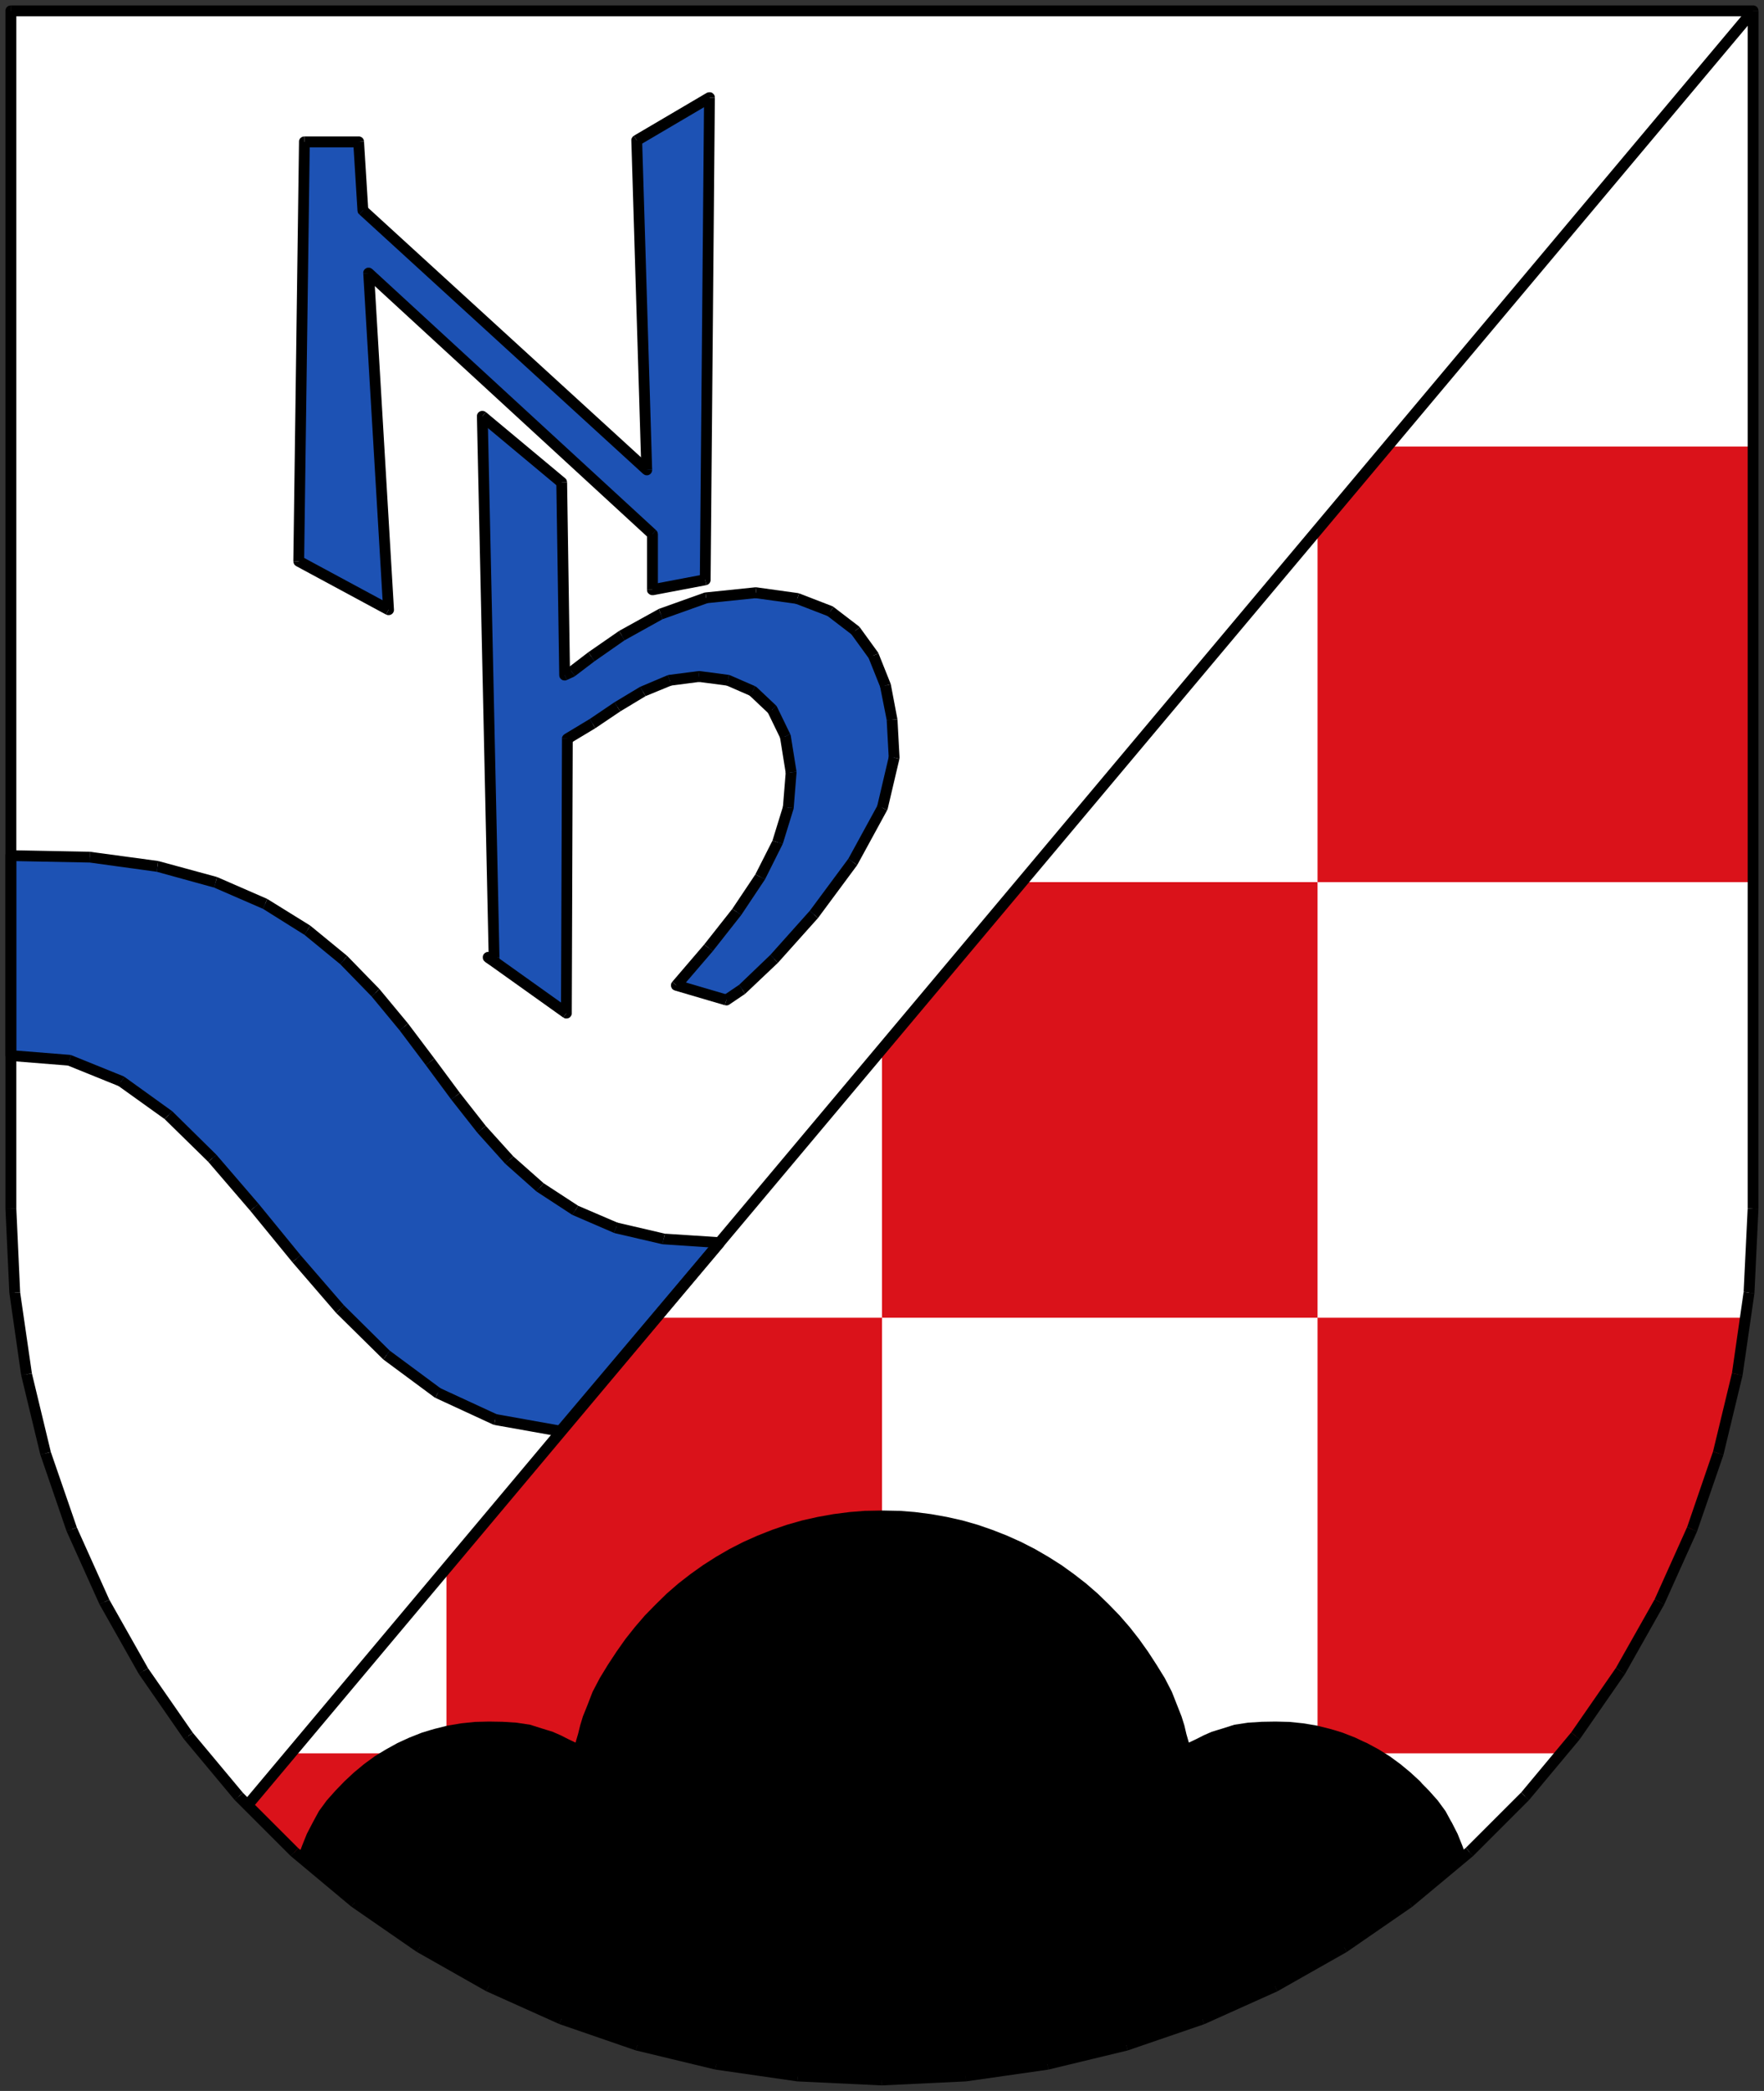 <?xml version="1.0" encoding="UTF-8" standalone="no"?>
<svg
   xmlns:dc="http://purl.org/dc/elements/1.1/"
   xmlns:cc="http://creativecommons.org/ns#"
   xmlns:rdf="http://www.w3.org/1999/02/22-rdf-syntax-ns#"
   xmlns:svg="http://www.w3.org/2000/svg"
   xmlns="http://www.w3.org/2000/svg"
   xmlns:sodipodi="http://sodipodi.sourceforge.net/DTD/sodipodi-0.dtd"
   xmlns:inkscape="http://www.inkscape.org/namespaces/inkscape"
   width="162mm"
   height="192mm"
   viewBox="0 0 16200 19200"
   id="svg2"
   version="1.1"
   inkscape:version="0.48.4 r9939"
   sodipodi:docname="NiederhosenbachWappen.svg">
  <rect x="0" y="0" width="16200" height="19200" fill="#333333" stroke="none"/>
  <defs
     id="defs280" />
  <sodipodi:namedview
     pagecolor="#ffffff"
     bordercolor="#666666"
     borderopacity="1"
     objecttolerance="10"
     gridtolerance="10"
     guidetolerance="10"
     inkscape:pageopacity="0"
     inkscape:pageshadow="2"
     inkscape:window-width="1280"
     inkscape:window-height="972"
     id="namedview278"
     showgrid="false"
     showguides="true"
     inkscape:guide-bbox="true"
     inkscape:zoom="0.49058808"
     inkscape:cx="330.27883"
     inkscape:cy="476.90813"
     inkscape:window-x="-4"
     inkscape:window-y="-4"
     inkscape:window-maximized="1"
     inkscape:current-layer="svg2" />
  <g
     style="stroke:none;fill:#ffffff"
     id="g4">
    <polygon
       points="8100,19100 7329,19063 6579,18955 5854,18780 5156,18540 4488,18240 3855,17881 3259,17469 2704,17006 2193,16495 1730,15940 1317,15344 959,14710 659,14043 419,13345 244,12619 136,11870 100,11100 100,100 16100,100 16100,11100 16063,11870 15955,12619 15780,13345 15540,14043 15240,14710 14882,15344 14469,15940 14006,16495 13495,17006 12940,17469 12344,17881 11711,18240 11043,18540 10345,18780 9620,18955 8870,19063 8100,19100"
       id="polygon6"
       style="fill:#ffffff" />
  </g>
  <g
     style="stroke:none;fill:#da121a;fill-opacity:1"
     id="g8">
    <path
       d="M 11711,18240 L 11043,18540 10345,18780 9620,18955 8870,19063 8100,19100 8100,18600 8100,18100 8100,17600 8100,17100 8100,16600 8100,16100 8599,16100 9099,16100 9599,16100 10099,16100 10599,16100 11099,16100 11599,16100 12100,16100 12100,16599 12100,17099 12100,17599 12100,18019 11711,18240 Z M 4100,17099 L 4100,17599 4100,18019 3855,17881 3259,17469 2704,17006 2274,16576 2673,16100 3099,16100 3599,16100 4100,16100 4100,16599 4100,17099 Z M 15599,12100 L 16029,12100 15955,12619 15780,13345 15540,14043 15240,14710 14882,15344 14469,15940 14335,16100 14100,16100 13600,16100 13100,16100 12600,16100 12100,16100 12100,15600 12100,15100 12100,14600 12100,14100 12100,13600 12100,13100 12100,12600 12100,12100 12599,12100 13099,12100 13599,12100 14099,12100 14599,12100 15599,12100 Z M 15100,8100 L 14600,8100 14100,8100 13600,8100 13100,8100 12600,8100 12100,8100 12100,7600 12100,7100 12100,6600 12100,6100 12100,5600 12100,5100 12100,4866 12743,4100 13099,4100 13599,4100 14099,4100 14599,4100 15099,4100 15599,4100 16100,4100 16100,4599 16100,5099 16100,5599 16100,6099 16100,6599 16100,7099 16100,7599 16100,8100 15600,8100 15100,8100 Z M 11100,12100 L 10600,12100 10100,12100 9600,12100 9100,12100 8600,12100 8100,12100 8100,11600 8100,11100 8100,10600 8100,10100 8100,9633 9386,8100 9599,8100 10099,8100 10599,8100 11099,8100 11599,8100 12100,8100 12100,8599 12100,9099 12100,9599 12100,10099 12100,10599 12100,11099 12100,11599 12100,12100 11600,12100 11100,12100 Z M 7100,16100 L 6600,16100 6100,16100 5600,16100 5100,16100 4600,16100 4100,16100 4100,15600 4100,15100 4100,14600 4100,14400 6030,12100 6099,12100 6599,12100 7099,12100 7599,12100 8100,12100 8100,12599 8100,13099 8100,13599 8100,14099 8100,14599 8100,15099 8100,15599 8100,16100 7600,16100 7100,16100 Z"
       id="path10"
       style="fill:#da121a;fill-opacity:1" />
  </g>
  <g
     style="stroke:none;fill:rgb(0,0,128)"
     id="g12">
    <polygon
       points="3569,5599 2744,5154 2796,1303 3294,1303 3333,1932 5940,4315 5848,1290 6516,897 6477,5324 5992,5416 5992,4905 3386,2508 3569,5599"
       id="polygon14"
       style="fill:#1d52b4;fill-opacity:1" />
  </g>
  <g
     style="stroke:none;fill:rgb(0,0,0)"
     id="g16">
    <polygon
       points="3545,5643 2720,5198 2720,5198 2713,5193 2707,5188 2702,5182 2699,5175 2696,5168 2694,5153 2744,5154 2767,5109 3592,5554 3569,5599 3545,5643"
       id="polygon18" />
    <polygon
       points="2694,5153 2746,1302 2746,1302 2746,1293 2749,1285 2752,1277 2757,1270 2764,1264 2771,1259 2779,1255 2796,1253 2796,1303 2845,1303 2793,5154 2744,5154 2694,5153"
       id="polygon20" />
    <polygon
       points="2796,1253 3294,1253 3294,1253 3302,1253 3310,1255 3318,1259 3325,1263 3331,1269 3336,1276 3340,1283 3343,1299 3294,1303 3294,1353 2796,1353 2796,1303 2796,1253"
       id="polygon22" />
    <polygon
       points="3343,1299 3382,1928 3333,1932 3299,1968 3299,1968 3294,1963 3289,1956 3286,1950 3283,1935 3244,1306 3294,1303 3343,1299"
       id="polygon24" />
    <polygon
       points="3366,1895 5973,4278 5940,4315 5989,4313 5989,4313 5989,4321 5987,4329 5984,4337 5980,4344 5974,4351 5968,4356 5960,4360 5953,4363 5944,4364 5936,4364 5928,4363 5920,4360 5906,4351 3299,1968 3333,1932 3366,1895"
       id="polygon26" />
    <polygon
       points="5890,4316 5798,1291 5798,1291 5798,1283 5799,1276 5802,1269 5806,1262 5810,1256 5822,1246 5848,1290 5897,1288 5989,4313 5940,4315 5890,4316"
       id="polygon28" />
    <polygon
       points="5822,1246 6490,853 6490,853 6497,850 6505,848 6513,847 6521,847 6529,848 6537,851 6544,855 6550,861 6556,867 6560,873 6563,881 6565,897 6516,897 6541,940 5873,1333 5848,1290 5822,1246"
       id="polygon30" />
    <polygon
       points="6565,897 6526,5324 6526,5324 6526,5332 6523,5341 6520,5349 6515,5356 6509,5362 6502,5367 6486,5373 6477,5324 6427,5323 6466,896 6516,897 6565,897"
       id="polygon32" />
    <polygon
       points="6486,5373 6001,5465 6001,5465 5993,5465 5985,5465 5977,5463 5970,5460 5963,5456 5957,5451 5951,5445 5947,5439 5944,5431 5942,5416 5992,5416 5982,5366 6467,5274 6477,5324 6486,5373"
       id="polygon34" />
    <polygon
       points="5942,5416 5942,4905 5992,4905 6025,4868 6025,4868 6031,4874 6035,4881 6039,4888 6042,4905 6042,5416 5992,5416 5942,5416"
       id="polygon36" />
    <polygon
       points="5958,4941 3352,2544 3386,2508 3336,2510 3336,2510 3336,2502 3337,2494 3340,2486 3345,2478 3350,2472 3357,2467 3364,2462 3372,2459 3380,2458 3389,2458 3397,2459 3405,2462 3419,2471 6025,4868 5992,4905 5958,4941"
       id="polygon38" />
    <polygon
       points="3435,2505 3618,5596 3618,5596 3618,5604 3617,5612 3614,5619 3610,5627 3605,5633 3599,5638 3592,5643 3584,5646 3576,5648 3568,5648 3560,5648 3545,5643 3569,5599 3519,5601 3336,2510 3386,2508 3435,2505"
       id="polygon40" />
  </g>
  <g
     style="stroke:none;fill:rgb(0,0,128)"
     id="g42">
    <polygon
       points="4538,8791 4430,3823 5159,4431 5186,6199 5251,6169 5432,6031 5711,5837 6068,5639 6485,5490 6941,5443 7322,5496 7625,5613 7856,5790 8022,6019 8132,6294 8193,6609 8212,6957 8104,7417 7832,7915 7475,8397 7110,8805 6816,9085 6671,9183 6212,9048 6507,8704 6767,8374 6982,8052 7142,7734 7240,7416 7266,7093 7213,6762 7093,6515 6914,6346 6687,6247 6421,6212 6151,6247 5904,6350 5670,6491 5442,6645 5211,6784 5202,9303 4484,8791 4525,8818 4538,8791"
       id="polygon44"
       style="fill:#1d52b4;fill-opacity:1" />
  </g>
  <g
     style="stroke:none;fill:rgb(0,0,0)"
     id="g46">
    <polygon
       points="4488,8792 4380,3824 4380,3824 4380,3815 4382,3807 4385,3800 4389,3793 4394,3787 4401,3782 4408,3777 4415,3775 4423,3773 4432,3773 4440,3774 4448,3776 4462,3784 4430,3823 4479,3821 4587,8789 4538,8791 4488,8792"
       id="polygon48" />
    <polygon
       points="4462,3784 5191,4392 5191,4392 5197,4398 5202,4405 5205,4413 5208,4430 5159,4431 5126,4469 4397,3861 4430,3823 4462,3784"
       id="polygon50" />
    <polygon
       points="5208,4430 5235,6198 5186,6199 5206,6244 5206,6244 5199,6247 5191,6248 5182,6248 5174,6247 5166,6245 5159,6241 5152,6236 5147,6230 5142,6223 5138,6215 5136,6199 5109,4431 5159,4431 5208,4430"
       id="polygon52" />
    <polygon
       points="5165,6153 5230,6123 5251,6169 5281,6208 5281,6208 5271,6214 5206,6244 5186,6199 5165,6153"
       id="polygon54" />
    <polygon
       points="5251,6169 5220,6129 5403,5989 5432,6031 5460,6072 5281,6208 5251,6169"
       id="polygon56" />
    <polygon
       points="5432,6031 5403,5989 5686,5793 5711,5837 5735,5880 5460,6072 5432,6031"
       id="polygon58" />
    <polygon
       points="5711,5837 5686,5793 6051,5591 6068,5639 6084,5686 5735,5880 5711,5837"
       id="polygon60" />
    <polygon
       points="6051,5591 6468,5442 6468,5442 6479,5440 6485,5490 6501,5537 6084,5686 6068,5639 6051,5591"
       id="polygon62" />
    <polygon
       points="6479,5440 6935,5393 6935,5393 6947,5393 6941,5443 6946,5492 6490,5539 6485,5490 6479,5440"
       id="polygon64" />
    <polygon
       points="6947,5393 7328,5446 7328,5446 7340,5449 7322,5496 7315,5545 6934,5492 6941,5443 6947,5393"
       id="polygon66" />
    <polygon
       points="7340,5449 7643,5566 7643,5566 7655,5573 7625,5613 7606,5659 7303,5542 7322,5496 7340,5449"
       id="polygon68" />
    <polygon
       points="7655,5573 7886,5750 7886,5750 7896,5760 7856,5790 7825,5829 7594,5652 7625,5613 7655,5573"
       id="polygon70" />
    <polygon
       points="7896,5760 8062,5989 8062,5989 8068,6000 8022,6019 7981,6048 7815,5819 7856,5790 7896,5760"
       id="polygon72" />
    <polygon
       points="8068,6000 8178,6275 8178,6275 8181,6284 8132,6294 8085,6312 7975,6037 8022,6019 8068,6000"
       id="polygon74" />
    <polygon
       points="8132,6294 8181,6284 8242,6606 8193,6609 8143,6611 8082,6303 8132,6294"
       id="polygon76" />
    <polygon
       points="8242,6606 8261,6954 8261,6954 8260,6968 8212,6957 8162,6959 8143,6611 8193,6609 8242,6606"
       id="polygon78" />
    <polygon
       points="8260,6968 8152,7428 8152,7428 8147,7440 8104,7417 8055,7405 8163,6945 8212,6957 8260,6968"
       id="polygon80" />
    <polygon
       points="8104,7417 8147,7440 7872,7944 7832,7915 7791,7885 8060,7393 8104,7417"
       id="polygon82" />
    <polygon
       points="7832,7915 7872,7944 7512,8430 7475,8397 7437,8363 7791,7885 7832,7915"
       id="polygon84" />
    <polygon
       points="7475,8397 7512,8430 7144,8841 7110,8805 7075,8768 7437,8363 7475,8397"
       id="polygon86" />
    <polygon
       points="7110,8805 7144,8841 6843,9126 6816,9085 6788,9043 7075,8768 7110,8805"
       id="polygon88" />
    <polygon
       points="6843,9126 6698,9224 6698,9224 6692,9228 6685,9230 6678,9232 6671,9232 6656,9230 6671,9183 6643,9141 6788,9043 6816,9085 6843,9126"
       id="polygon90" />
    <polygon
       points="6656,9230 6197,9095 6197,9095 6190,9092 6183,9088 6176,9083 6171,9077 6167,9069 6164,9062 6162,9054 6162,9045 6163,9037 6165,9029 6174,9015 6212,9048 6226,9000 6685,9135 6671,9183 6656,9230"
       id="polygon92" />
    <polygon
       points="6212,9048 6174,9015 6467,8673 6507,8704 6546,8734 6249,9080 6212,9048"
       id="polygon94" />
    <polygon
       points="6507,8704 6467,8673 6725,8346 6767,8374 6808,8401 6546,8734 6507,8704"
       id="polygon96" />
    <polygon
       points="6767,8374 6725,8346 6937,8029 6982,8052 7026,8074 6808,8401 6767,8374"
       id="polygon98" />
    <polygon
       points="6982,8052 6937,8029 7094,7719 7142,7734 7189,7748 7026,8074 6982,8052"
       id="polygon100" />
    <polygon
       points="7094,7719 7192,7401 7240,7416 7289,7420 7289,7420 7287,7430 7189,7748 7142,7734 7094,7719"
       id="polygon102" />
    <polygon
       points="7190,7411 7216,7088 7266,7093 7315,7085 7315,7085 7315,7097 7289,7420 7240,7416 7190,7411"
       id="polygon104" />
    <polygon
       points="7216,7100 7163,6769 7213,6762 7257,6740 7257,6740 7262,6754 7315,7085 7266,7093 7216,7100"
       id="polygon106" />
    <polygon
       points="7168,6783 7048,6536 7093,6515 7127,6478 7127,6478 7131,6483 7137,6493 7257,6740 7213,6762 7168,6783"
       id="polygon108" />
    <polygon
       points="7058,6551 6879,6382 6914,6346 6933,6300 6933,6300 6948,6309 7127,6478 7093,6515 7058,6551"
       id="polygon110" />
    <polygon
       points="6894,6391 6667,6292 6687,6247 6693,6197 6693,6197 6706,6201 6933,6300 6914,6346 6894,6391"
       id="polygon112" />
    <polygon
       points="6680,6296 6414,6261 6421,6212 6414,6162 6414,6162 6427,6162 6693,6197 6687,6247 6680,6296"
       id="polygon114" />
    <polygon
       points="6427,6261 6157,6296 6151,6247 6131,6200 6131,6200 6144,6197 6414,6162 6421,6212 6427,6261"
       id="polygon116" />
    <polygon
       points="6151,6247 6170,6293 5929,6392 5904,6350 5878,6307 6131,6200 6151,6247"
       id="polygon118" />
    <polygon
       points="5904,6350 5929,6392 5697,6532 5670,6491 5642,6449 5878,6307 5904,6350"
       id="polygon120" />
    <polygon
       points="5670,6491 5697,6532 5467,6687 5442,6645 5416,6602 5642,6449 5670,6491"
       id="polygon122" />
    <polygon
       points="5467,6687 5236,6826 5211,6784 5161,6783 5161,6783 5161,6775 5163,6767 5167,6759 5172,6752 5185,6741 5416,6602 5442,6645 5467,6687"
       id="polygon124" />
    <polygon
       points="5260,6784 5251,9303 5251,9303 5251,9311 5249,9319 5245,9327 5240,9334 5235,9340 5228,9345 5220,9349 5212,9351 5204,9352 5196,9352 5188,9351 5172,9343 5202,9303 5152,9302 5161,6783 5211,6784 5260,6784"
       id="polygon126" />
    <polygon
       points="5172,9343 4454,8831 4454,8831 4448,8826 4442,8819 4438,8812 4435,8803 4434,8795 4434,8786 4435,8778 4438,8770 4442,8762 4448,8756 4454,8750 4462,8746 4470,8742 4478,8741 4487,8741 4495,8742 4511,8749 4484,8791 4513,8750 5231,9262 5202,9303 5172,9343"
       id="polygon128" />
    <polygon
       points="4511,8749 4552,8776 4525,8818 4570,8839 4570,8839 4565,8847 4560,8853 4553,8858 4546,8863 4538,8866 4529,8867 4521,8867 4513,8866 4497,8859 4456,8832 4484,8791 4511,8749"
       id="polygon130" />
    <polygon
       points="4479,8796 4492,8769 4538,8791 4587,8789 4587,8789 4587,8797 4583,8812 4570,8839 4525,8818 4479,8796"
       id="polygon132" />
  </g>
  <g
     style="stroke:none;fill:#0f47af;fill-opacity:0.941"
     id="g134">
    <polygon
       points="100,7857 100,9693 637,9736 1114,9929 1547,10240 1950,10636 2337,11086 2723,11558 3123,12021 3550,12443 4020,12791 4548,13035 5147,13142 6609,11411 6095,11377 5657,11275 5283,11114 4960,10903 4677,10652 4423,10370 4184,10066 3950,9750 3709,9430 3449,9116 3157,8816 2823,8542 2435,8300 1980,8102 1447,7956 824,7871 100,7857"
       id="polygon136"
       style="fill:#0f47af;fill-opacity:0.941" />
  </g>
  <g
     style="stroke:none;fill:rgb(0,0,0)"
     id="g138">
    <polygon
       points="150,7857 150,9693 100,9693 96,9742 96,9742 87,9741 80,9738 72,9734 66,9729 60,9723 56,9716 52,9709 50,9693 50,7857 100,7857 150,7857"
       id="polygon140" />
    <polygon
       points="103,9643 640,9686 640,9686 655,9689 637,9736 633,9785 96,9742 100,9693 103,9643"
       id="polygon142" />
    <polygon
       points="655,9689 1132,9882 1132,9882 1143,9888 1114,9929 1095,9975 618,9782 637,9736 655,9689"
       id="polygon144" />
    <polygon
       points="1114,9929 1143,9888 1582,10204 1547,10240 1511,10275 1084,9969 1114,9929"
       id="polygon146" />
    <polygon
       points="1547,10240 1582,10204 1987,10603 1950,10636 1912,10668 1511,10275 1547,10240"
       id="polygon148" />
    <polygon
       points="1950,10636 1987,10603 2375,11054 2337,11086 2298,11117 1912,10668 1950,10636"
       id="polygon150" />
    <polygon
       points="2337,11086 2375,11054 2760,11525 2723,11558 2685,11590 2298,11117 2337,11086"
       id="polygon152" />
    <polygon
       points="2723,11558 2760,11525 3158,11985 3123,12021 3087,12056 2685,11590 2723,11558"
       id="polygon154" />
    <polygon
       points="3123,12021 3158,11985 3579,12402 3550,12443 3520,12483 3087,12056 3123,12021"
       id="polygon156" />
    <polygon
       points="3579,12402 4049,12750 4020,12791 3999,12836 3999,12836 3990,12831 3520,12483 3550,12443 3579,12402"
       id="polygon158" />
    <polygon
       points="4040,12745 4568,12989 4548,13035 4539,13084 4539,13084 4527,13080 3999,12836 4020,12791 4040,12745"
       id="polygon160" />
    <polygon
       points="4556,12985 5155,13092 5147,13142 5185,13174 5185,13174 5179,13180 5171,13185 5163,13189 5155,13191 5138,13191 4539,13084 4548,13035 4556,12985"
       id="polygon162" />
    <polygon
       points="5108,13109 6570,11378 6609,11411 6612,11361 6612,11361 6620,11362 6628,11365 6636,11369 6642,11374 6648,11380 6653,11387 6656,11395 6658,11403 6658,11412 6658,11420 6655,11428 6647,11443 5185,13174 5147,13142 5108,13109"
       id="polygon164" />
    <polygon
       points="6609,11411 6605,11460 6083,11425 6095,11377 6106,11328 6612,11361 6609,11411"
       id="polygon166" />
    <polygon
       points="6083,11425 5645,11323 5645,11323 5637,11320 5657,11275 5668,11226 6106,11328 6095,11377 6083,11425"
       id="polygon168" />
    <polygon
       points="5657,11275 5637,11320 5255,11155 5283,11114 5310,11072 5676,11229 5657,11275"
       id="polygon170" />
    <polygon
       points="5283,11114 5255,11155 4926,10940 4960,10903 4993,10865 5310,11072 5283,11114"
       id="polygon172" />
    <polygon
       points="4960,10903 4926,10940 4639,10685 4677,10652 4714,10618 4993,10865 4960,10903"
       id="polygon174" />
    <polygon
       points="4677,10652 4639,10685 4383,10400 4423,10370 4462,10339 4714,10618 4677,10652"
       id="polygon176" />
    <polygon
       points="4423,10370 4383,10400 4143,10095 4184,10066 4224,10036 4462,10339 4423,10370"
       id="polygon178" />
    <polygon
       points="4184,10066 4143,10095 3910,9780 3950,9750 3989,9719 4224,10036 4184,10066"
       id="polygon180" />
    <polygon
       points="3950,9750 3910,9780 3670,9461 3709,9430 3747,9398 3989,9719 3950,9750"
       id="polygon182" />
    <polygon
       points="3709,9430 3670,9461 3413,9150 3449,9116 3484,9081 3747,9398 3709,9430"
       id="polygon184" />
    <polygon
       points="3449,9116 3413,9150 3125,8854 3157,8816 3188,8777 3484,9081 3449,9116"
       id="polygon186" />
    <polygon
       points="3157,8816 3125,8854 2796,8584 2823,8542 2849,8499 3188,8777 3157,8816"
       id="polygon188" />
    <polygon
       points="2823,8542 2796,8584 2415,8345 2435,8300 2454,8254 2849,8499 2823,8542"
       id="polygon190" />
    <polygon
       points="2435,8300 2415,8345 1966,8150 1980,8102 1993,8053 2454,8254 2435,8300"
       id="polygon192" />
    <polygon
       points="1980,8102 1966,8150 1440,8005 1447,7956 1453,7906 1993,8053 1980,8102"
       id="polygon194" />
    <polygon
       points="1447,7956 1440,8005 823,7920 824,7871 824,7821 1453,7906 1447,7956"
       id="polygon196" />
    <polygon
       points="823,7920 99,7906 100,7857 50,7857 50,7857 50,7849 52,7841 55,7834 59,7827 64,7821 71,7816 77,7812 85,7809 100,7807 824,7821 824,7871 823,7920"
       id="polygon198" />
    <polygon
       points="16138,132 2312,16608 2235,16543 16061,67 16138,132"
       id="polygon200" />
    <polygon
       points="9621,18955 8871,19063 8101,19100 7330,19063 6580,18955 5855,18780 5157,18540 4489,18240 3856,17881 3260,17469 2741,17036 2775,16946 2818,16839 2872,16735 2879,16722 2929,16630 3000,16533 3081,16442 3143,16378 3164,16356 3251,16275 3344,16198 3441,16127 3544,16064 3649,16006 3701,15982 3760,15955 3874,15910 3956,15885 3991,15875 4111,15845 4236,15824 4363,15811 4489,15808 4490,15808 4491,15808 4492,15808 4615,15810 4743,15818 4868,15837 4985,15874 4989,15875 5076,15902 5149,15934 5216,15968 5279,15998 5286,16001 5292,15979 5309,15921 5328,15844 5353,15761 5391,15667 5442,15535 5508,15409 5583,15286 5662,15166 5743,15051 5831,14940 5923,14833 6022,14732 6123,14633 6229,14541 6341,14454 6456,14372 6575,14296 6699,14224 6826,14159 6956,14101 7090,14048 7227,14001 7367,13961 7510,13929 7655,13903 7804,13884 7941,13873 7952,13873 8102,13870 8103,13870 8252,13873 8263,13873 8401,13884 8549,13903 8695,13929 8838,13961 8978,14001 9114,14048 9249,14101 9378,14159 9505,14224 9629,14296 9749,14372 9863,14454 9975,14541 10081,14633 10183,14732 10281,14833 10374,14940 10461,15051 10543,15166 10621,15286 10697,15409 10762,15535 10814,15667 10851,15761 10877,15844 10895,15921 10909,15970 10918,16001 10925,15998 10988,15968 11055,15934 11128,15902 11216,15875 11220,15874 11336,15837 11462,15818 11589,15810 11712,15808 11714,15808 11716,15808 11841,15811 11968,15824 12093,15845 12214,15875 12249,15885 12330,15910 12445,15955 12519,15990 12555,16006 12662,16064 12763,16127 12860,16198 12953,16275 13041,16356 13060,16378 13123,16442 13204,16533 13275,16630 13325,16722 13333,16735 13386,16839 13429,16946 13462,17034 12941,17469 12345,17881 11712,18240 11044,18540 10346,18780 9621,18955"
       id="polygon202" />
    <polygon
       points="8100,19100 8097,19149 7321,19112 7329,19063 7336,19013 8102,19050 8100,19100"
       id="polygon204" />
    <polygon
       points="7329,19063 7321,19112 6567,19003 6579,18955 6590,18906 7336,19013 7329,19063"
       id="polygon206" />
    <polygon
       points="6579,18955 6567,19003 5837,18827 5854,18780 5870,18732 6590,18906 6579,18955"
       id="polygon208" />
    <polygon
       points="5854,18780 5837,18827 5135,18585 5156,18540 5176,18494 5870,18732 5854,18780"
       id="polygon210" />
    <polygon
       points="5156,18540 5135,18585 4463,18283 4488,18240 4512,18196 5176,18494 5156,18540"
       id="polygon212" />
    <polygon
       points="4488,18240 4463,18283 3826,17922 3855,17881 3883,17839 4512,18196 4488,18240"
       id="polygon214" />
    <polygon
       points="3855,17881 3826,17922 3226,17507 3259,17469 3291,17430 3883,17839 3855,17881"
       id="polygon216" />
    <polygon
       points="3259,17469 3226,17507 2668,17041 2704,17006 2739,16970 3291,17430 3259,17469"
       id="polygon218" />
    <polygon
       points="2704,17006 2668,17041 2154,16527 2193,16495 2231,16462 2739,16970 2704,17006"
       id="polygon220" />
    <polygon
       points="2193,16495 2154,16527 1688,15968 1730,15940 1771,15911 2231,16462 2193,16495"
       id="polygon222" />
    <polygon
       points="1730,15940 1688,15968 1273,15368 1317,15344 1360,15319 1771,15911 1730,15940"
       id="polygon224" />
    <polygon
       points="1317,15344 1273,15368 913,14730 959,14710 1004,14689 1360,15319 1317,15344"
       id="polygon226" />
    <polygon
       points="959,14710 913,14730 611,14059 659,14043 706,14026 1004,14689 959,14710"
       id="polygon228" />
    <polygon
       points="659,14043 611,14059 370,13356 419,13345 467,13333 706,14026 659,14043"
       id="polygon230" />
    <polygon
       points="419,13345 370,13356 194,12626 244,12619 293,12611 467,13333 419,13345"
       id="polygon232" />
    <polygon
       points="244,12619 194,12626 86,11872 136,11870 185,11867 293,12611 244,12619"
       id="polygon234" />
    <polygon
       points="136,11870 86,11872 50,11100 100,11100 150,11100 185,11867 136,11870"
       id="polygon236" />
    <polygon
       points="50,11100 50,100 50,100 50,92 52,84 55,77 59,70 64,64 70,59 77,55 84,52 100,50 100,100 150,100 150,11100 100,11100 50,11100"
       id="polygon238" />
    <polygon
       points="100,50 16100,50 16100,50 16107,50 16115,52 16122,55 16129,59 16135,64 16140,70 16144,77 16147,84 16150,100 16100,100 16100,150 100,150 100,100 100,50"
       id="polygon240" />
    <polygon
       points="16100,100 16150,100 16149,11102 16100,11100 16050,11097 16050,100 16100,100"
       id="polygon242" />
    <polygon
       points="16100,11100 16149,11102 16112,11877 16063,11870 16013,11862 16050,11097 16100,11100"
       id="polygon244" />
    <polygon
       points="16063,11870 16112,11877 16003,12630 15955,12619 15906,12607 16013,11862 16063,11870"
       id="polygon246" />
    <polygon
       points="15955,12619 16003,12630 15827,13361 15780,13345 15732,13328 15906,12607 15955,12619"
       id="polygon248" />
    <polygon
       points="15780,13345 15827,13361 15585,14063 15540,14043 15494,14022 15732,13328 15780,13345"
       id="polygon250" />
    <polygon
       points="15540,14043 15585,14063 15283,14734 15240,14710 15196,14685 15494,14022 15540,14043"
       id="polygon252" />
    <polygon
       points="15240,14710 15283,14734 14923,15372 14882,15344 14840,15315 15196,14685 15240,14710"
       id="polygon254" />
    <polygon
       points="14882,15344 14923,15372 14507,15972 14469,15940 14430,15907 14840,15315 14882,15344"
       id="polygon256" />
    <polygon
       points="14469,15940 14507,15972 14041,16530 14006,16495 13970,16459 14430,15907 14469,15940"
       id="polygon258" />
    <polygon
       points="14006,16495 14041,16530 13527,17044 13495,17006 13462,16967 13970,16459 14006,16495"
       id="polygon260" />
    <polygon
       points="13495,17006 13527,17044 12968,17510 12940,17469 12911,17427 13462,16967 13495,17006"
       id="polygon262" />
    <polygon
       points="12940,17469 12968,17510 12368,17924 12344,17881 12319,17837 12911,17427 12940,17469"
       id="polygon264" />
    <polygon
       points="12344,17881 12368,17924 11731,18285 11711,18240 11690,18194 12319,17837 12344,17881"
       id="polygon266" />
    <polygon
       points="11711,18240 11731,18285 11059,18587 11043,18540 11026,18492 11690,18194 11711,18240"
       id="polygon268" />
    <polygon
       points="11043,18540 11059,18587 10356,18828 10345,18780 10333,18731 11026,18492 11043,18540"
       id="polygon270" />
    <polygon
       points="10345,18780 10356,18828 9627,19004 9620,18955 9612,18905 10333,18731 10345,18780"
       id="polygon272" />
    <polygon
       points="9620,18955 9627,19004 8872,19112 8870,19063 8867,19013 9612,18905 9620,18955"
       id="polygon274" />
    <polygon
       points="8870,19063 8872,19112 8097,19149 8100,19100 8102,19050 8867,19013 8870,19063"
       id="polygon276" />
  </g>
</svg>

